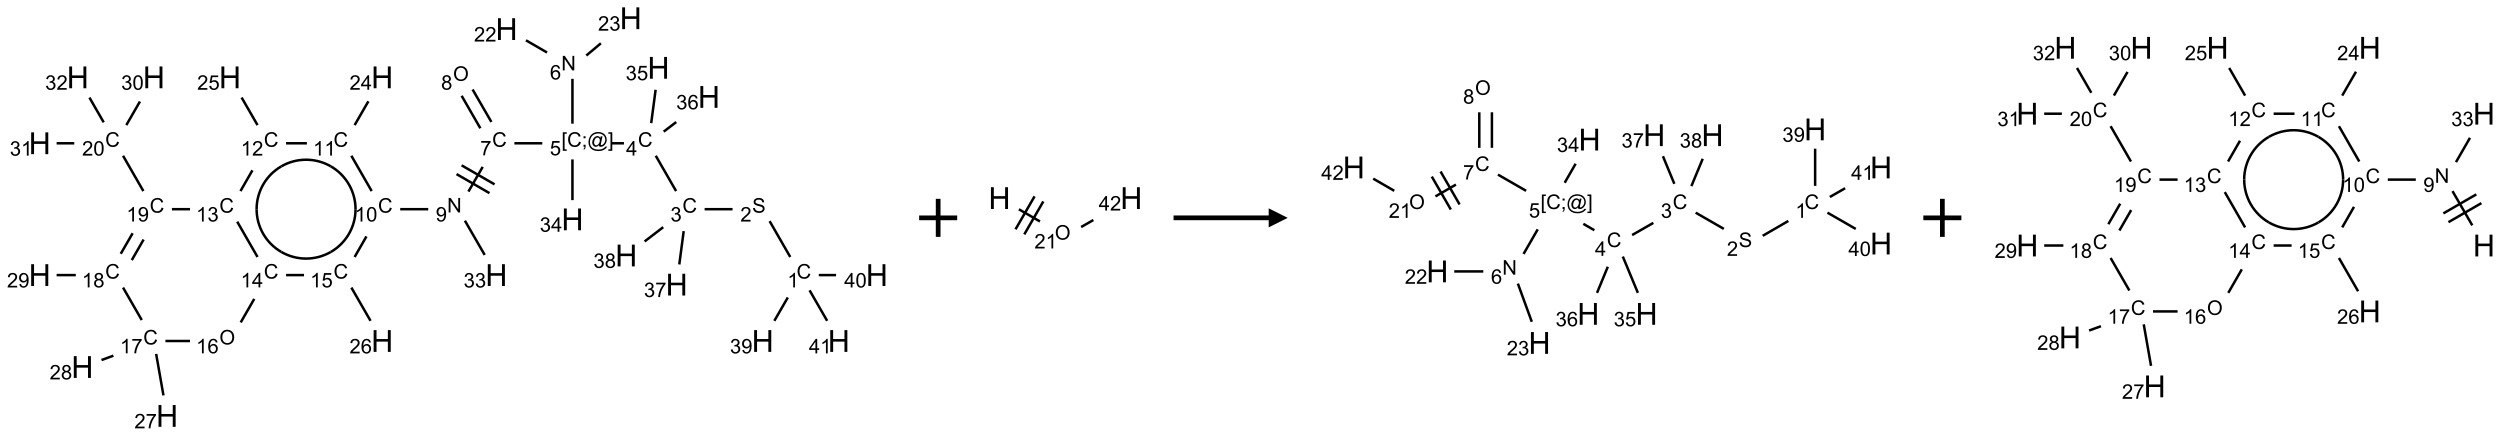 <?xml version="1.0" encoding="UTF-8"?>
<svg xmlns="http://www.w3.org/2000/svg" xmlns:xlink="http://www.w3.org/1999/xlink" width="1314" height="229" viewBox="0 0 1314 229">
<defs>
<g>
<g id="glyph-0-0">
<path d="M 1.332 0 L 1.332 -6.668 L 6.668 -6.668 L 6.668 0 Z M 1.5 -0.168 L 6.5 -0.168 L 6.5 -6.5 L 1.5 -6.5 Z M 1.5 -0.168 "/>
</g>
<g id="glyph-0-1">
<path d="M 6.27 -2.676 L 7.281 -2.422 C 7.07 -1.594 6.688 -0.961 6.137 -0.523 C 5.586 -0.086 4.914 0.129 4.121 0.129 C 3.297 0.129 2.629 -0.039 2.113 -0.371 C 1.598 -0.707 1.203 -1.191 0.934 -1.828 C 0.664 -2.465 0.531 -3.145 0.531 -3.875 C 0.531 -4.672 0.684 -5.363 0.988 -5.957 C 1.293 -6.547 1.723 -6.996 2.285 -7.305 C 2.844 -7.613 3.461 -7.766 4.137 -7.766 C 4.898 -7.766 5.543 -7.57 6.062 -7.184 C 6.582 -6.793 6.945 -6.246 7.152 -5.543 L 6.156 -5.309 C 5.98 -5.863 5.723 -6.266 5.387 -6.52 C 5.051 -6.773 4.625 -6.902 4.113 -6.902 C 3.527 -6.902 3.039 -6.762 2.645 -6.48 C 2.25 -6.199 1.973 -5.82 1.812 -5.348 C 1.652 -4.871 1.574 -4.383 1.574 -3.879 C 1.574 -3.23 1.668 -2.664 1.855 -2.18 C 2.047 -1.695 2.34 -1.332 2.738 -1.094 C 3.137 -0.855 3.57 -0.734 4.035 -0.734 C 4.602 -0.734 5.082 -0.898 5.473 -1.223 C 5.867 -1.551 6.133 -2.035 6.27 -2.676 Z M 6.27 -2.676 "/>
</g>
<g id="glyph-0-2">
<path d="M 3.973 0 L 3.035 0 L 3.035 -5.973 C 2.809 -5.758 2.516 -5.543 2.148 -5.328 C 1.781 -5.113 1.453 -4.953 1.16 -4.844 L 1.16 -5.75 C 1.684 -5.996 2.145 -6.297 2.535 -6.645 C 2.93 -6.996 3.207 -7.336 3.371 -7.668 L 3.973 -7.668 Z M 3.973 0 "/>
</g>
<g id="glyph-0-3">
<path d="M 0.48 -2.453 L 1.434 -2.535 C 1.477 -2.152 1.582 -1.84 1.746 -1.598 C 1.91 -1.352 2.168 -1.152 2.516 -1.004 C 2.863 -0.852 3.254 -0.777 3.688 -0.777 C 4.074 -0.777 4.414 -0.832 4.707 -0.949 C 5.004 -1.062 5.223 -1.219 5.367 -1.418 C 5.512 -1.617 5.582 -1.836 5.582 -2.074 C 5.582 -2.312 5.516 -2.523 5.375 -2.699 C 5.234 -2.879 5.008 -3.031 4.688 -3.152 C 4.484 -3.23 4.031 -3.355 3.328 -3.523 C 2.625 -3.691 2.137 -3.852 1.855 -4 C 1.488 -4.191 1.219 -4.43 1.039 -4.711 C 0.859 -4.992 0.77 -5.312 0.77 -5.66 C 0.77 -6.047 0.879 -6.406 1.098 -6.742 C 1.316 -7.078 1.637 -7.332 2.059 -7.504 C 2.477 -7.68 2.945 -7.766 3.457 -7.766 C 4.023 -7.766 4.523 -7.676 4.957 -7.492 C 5.387 -7.309 5.719 -7.043 5.953 -6.688 C 6.188 -6.332 6.312 -5.934 6.328 -5.484 L 5.359 -5.41 C 5.309 -5.895 5.133 -6.258 4.832 -6.504 C 4.531 -6.75 4.086 -6.875 3.5 -6.875 C 2.891 -6.875 2.445 -6.762 2.164 -6.539 C 1.883 -6.316 1.746 -6.047 1.746 -5.73 C 1.746 -5.457 1.844 -5.23 2.043 -5.051 C 2.238 -4.875 2.742 -4.695 3.566 -4.508 C 4.387 -4.32 4.949 -4.16 5.254 -4.02 C 5.699 -3.816 6.027 -3.555 6.238 -3.242 C 6.449 -2.93 6.559 -2.566 6.559 -2.156 C 6.559 -1.75 6.441 -1.367 6.207 -1.008 C 5.977 -0.648 5.641 -0.367 5.207 -0.168 C 4.77 0.031 4.281 0.129 3.734 0.129 C 3.043 0.129 2.465 0.031 1.996 -0.172 C 1.531 -0.375 1.164 -0.676 0.898 -1.082 C 0.633 -1.484 0.492 -1.941 0.48 -2.453 Z M 0.48 -2.453 "/>
</g>
<g id="glyph-0-4">
<path d="M 5.371 -0.902 L 5.371 0 L 0.324 0 C 0.316 -0.227 0.352 -0.441 0.434 -0.652 C 0.562 -0.996 0.766 -1.332 1.051 -1.668 C 1.332 -2 1.742 -2.387 2.277 -2.824 C 3.105 -3.504 3.668 -4.043 3.957 -4.441 C 4.25 -4.84 4.395 -5.215 4.395 -5.566 C 4.395 -5.938 4.262 -6.254 3.996 -6.508 C 3.73 -6.762 3.387 -6.891 2.957 -6.891 C 2.508 -6.891 2.145 -6.754 1.875 -6.484 C 1.605 -6.215 1.469 -5.84 1.465 -5.359 L 0.5 -5.457 C 0.566 -6.176 0.812 -6.727 1.246 -7.102 C 1.676 -7.477 2.254 -7.668 2.98 -7.668 C 3.711 -7.668 4.293 -7.465 4.719 -7.059 C 5.145 -6.652 5.359 -6.148 5.359 -5.547 C 5.359 -5.242 5.297 -4.941 5.172 -4.645 C 5.047 -4.352 4.84 -4.039 4.551 -3.715 C 4.262 -3.387 3.777 -2.938 3.105 -2.371 C 2.543 -1.898 2.18 -1.578 2.02 -1.41 C 1.859 -1.242 1.73 -1.07 1.625 -0.902 Z M 5.371 -0.902 "/>
</g>
<g id="glyph-0-5">
<path d="M 0.449 -2.016 L 1.387 -2.141 C 1.492 -1.609 1.676 -1.227 1.934 -0.992 C 2.191 -0.758 2.508 -0.641 2.879 -0.641 C 3.32 -0.641 3.695 -0.793 3.996 -1.098 C 4.301 -1.402 4.453 -1.781 4.453 -2.234 C 4.453 -2.664 4.312 -3.02 4.031 -3.301 C 3.75 -3.578 3.391 -3.719 2.957 -3.719 C 2.781 -3.719 2.562 -3.684 2.297 -3.613 L 2.402 -4.438 C 2.465 -4.43 2.516 -4.426 2.551 -4.426 C 2.949 -4.426 3.312 -4.531 3.629 -4.738 C 3.949 -4.949 4.109 -5.27 4.109 -5.703 C 4.109 -6.047 3.992 -6.332 3.762 -6.559 C 3.527 -6.785 3.227 -6.895 2.859 -6.895 C 2.496 -6.895 2.191 -6.781 1.949 -6.551 C 1.707 -6.324 1.547 -5.98 1.48 -5.52 L 0.543 -5.688 C 0.656 -6.316 0.918 -6.805 1.324 -7.148 C 1.73 -7.492 2.234 -7.668 2.84 -7.668 C 3.254 -7.668 3.641 -7.578 3.988 -7.398 C 4.34 -7.219 4.609 -6.977 4.793 -6.668 C 4.98 -6.359 5.074 -6.031 5.074 -5.684 C 5.074 -5.352 4.984 -5.051 4.809 -4.781 C 4.629 -4.512 4.367 -4.297 4.02 -4.137 C 4.473 -4.031 4.824 -3.816 5.074 -3.488 C 5.324 -3.16 5.449 -2.75 5.449 -2.254 C 5.449 -1.59 5.203 -1.023 4.719 -0.559 C 4.234 -0.098 3.617 0.137 2.875 0.137 C 2.203 0.137 1.648 -0.062 1.207 -0.465 C 0.762 -0.863 0.512 -1.379 0.449 -2.016 Z M 0.449 -2.016 "/>
</g>
<g id="glyph-0-6">
<path d="M 3.449 0 L 3.449 -1.828 L 0.137 -1.828 L 0.137 -2.688 L 3.621 -7.637 L 4.387 -7.637 L 4.387 -2.688 L 5.418 -2.688 L 5.418 -1.828 L 4.387 -1.828 L 4.387 0 Z M 3.449 -2.688 L 3.449 -6.129 L 1.059 -2.688 Z M 3.449 -2.688 "/>
</g>
<g id="glyph-0-7">
<path d="M 0.723 2.121 L 0.723 -7.637 L 2.793 -7.637 L 2.793 -6.859 L 1.66 -6.859 L 1.66 1.344 L 2.793 1.344 L 2.793 2.121 Z M 0.723 2.121 "/>
</g>
<g id="glyph-0-8">
<path d="M 0.949 -4.465 L 0.949 -5.531 L 2.016 -5.531 L 2.016 -4.465 Z M 0.949 0 L 0.949 -1.066 L 2.016 -1.066 L 2.016 0 C 2.016 0.391 1.945 0.711 1.809 0.949 C 1.668 1.191 1.449 1.379 1.145 1.512 L 0.887 1.109 C 1.082 1.023 1.23 0.895 1.324 0.727 C 1.418 0.559 1.469 0.316 1.48 0 Z M 0.949 0 "/>
</g>
<g id="glyph-0-9">
<path d="M 6.047 -0.848 C 5.82 -0.59 5.57 -0.379 5.289 -0.223 C 5.008 -0.062 4.73 0.016 4.449 0.016 C 4.141 0.016 3.84 -0.074 3.547 -0.254 C 3.254 -0.434 3.02 -0.715 2.836 -1.09 C 2.652 -1.465 2.562 -1.875 2.562 -2.324 C 2.562 -2.875 2.703 -3.43 2.988 -3.98 C 3.27 -4.535 3.621 -4.953 4.043 -5.23 C 4.461 -5.508 4.871 -5.645 5.266 -5.645 C 5.566 -5.645 5.855 -5.566 6.129 -5.41 C 6.402 -5.25 6.641 -5.012 6.84 -4.688 L 7.016 -5.496 L 7.949 -5.496 L 7.199 -2 C 7.094 -1.516 7.043 -1.246 7.043 -1.191 C 7.043 -1.098 7.078 -1.02 7.148 -0.949 C 7.219 -0.883 7.305 -0.848 7.406 -0.848 C 7.59 -0.848 7.832 -0.953 8.129 -1.168 C 8.527 -1.445 8.84 -1.816 9.07 -2.285 C 9.301 -2.75 9.418 -3.234 9.418 -3.73 C 9.418 -4.309 9.27 -4.852 8.973 -5.355 C 8.676 -5.859 8.23 -6.262 7.645 -6.562 C 7.055 -6.863 6.406 -7.016 5.691 -7.016 C 4.879 -7.016 4.137 -6.824 3.465 -6.445 C 2.793 -6.066 2.273 -5.52 1.902 -4.809 C 1.535 -4.098 1.348 -3.34 1.348 -2.527 C 1.348 -1.676 1.535 -0.941 1.902 -0.328 C 2.273 0.285 2.809 0.742 3.508 1.035 C 4.207 1.328 4.984 1.473 5.832 1.473 C 6.742 1.473 7.504 1.32 8.121 1.016 C 8.734 0.711 9.195 0.34 9.5 -0.098 L 10.441 -0.098 C 10.266 0.266 9.961 0.637 9.531 1.016 C 9.102 1.395 8.59 1.695 7.996 1.914 C 7.402 2.133 6.688 2.246 5.848 2.246 C 5.078 2.246 4.367 2.145 3.715 1.949 C 3.066 1.75 2.512 1.453 2.051 1.055 C 1.594 0.656 1.25 0.199 1.016 -0.316 C 0.723 -0.973 0.578 -1.684 0.578 -2.441 C 0.578 -3.289 0.75 -4.098 1.098 -4.863 C 1.523 -5.805 2.125 -6.527 2.902 -7.027 C 3.684 -7.527 4.629 -7.777 5.738 -7.777 C 6.602 -7.777 7.375 -7.602 8.059 -7.246 C 8.746 -6.895 9.285 -6.371 9.684 -5.672 C 10.02 -5.07 10.188 -4.418 10.188 -3.715 C 10.188 -2.707 9.832 -1.812 9.125 -1.031 C 8.492 -0.328 7.801 0.02 7.051 0.02 C 6.812 0.02 6.617 -0.016 6.473 -0.09 C 6.324 -0.16 6.215 -0.266 6.145 -0.402 C 6.102 -0.488 6.066 -0.637 6.047 -0.848 Z M 3.527 -2.262 C 3.527 -1.785 3.641 -1.414 3.863 -1.152 C 4.09 -0.887 4.348 -0.754 4.641 -0.754 C 4.836 -0.754 5.039 -0.812 5.254 -0.93 C 5.469 -1.047 5.676 -1.219 5.871 -1.449 C 6.066 -1.676 6.23 -1.969 6.355 -2.32 C 6.48 -2.672 6.543 -3.027 6.543 -3.379 C 6.543 -3.852 6.426 -4.219 6.191 -4.48 C 5.957 -4.738 5.672 -4.871 5.332 -4.871 C 5.109 -4.871 4.902 -4.812 4.707 -4.699 C 4.512 -4.586 4.32 -4.406 4.137 -4.156 C 3.953 -3.906 3.805 -3.602 3.691 -3.246 C 3.582 -2.887 3.527 -2.559 3.527 -2.262 Z M 3.527 -2.262 "/>
</g>
<g id="glyph-0-10">
<path d="M 2.27 2.121 L 0.203 2.121 L 0.203 1.344 L 1.332 1.344 L 1.332 -6.859 L 0.203 -6.859 L 0.203 -7.637 L 2.27 -7.637 Z M 2.27 2.121 "/>
</g>
<g id="glyph-0-11">
<path d="M 0.441 -2 L 1.426 -2.082 C 1.5 -1.605 1.668 -1.242 1.934 -1.004 C 2.199 -0.762 2.52 -0.641 2.895 -0.641 C 3.348 -0.641 3.73 -0.812 4.043 -1.152 C 4.355 -1.492 4.512 -1.941 4.512 -2.504 C 4.512 -3.039 4.359 -3.461 4.059 -3.77 C 3.758 -4.078 3.367 -4.234 2.879 -4.234 C 2.578 -4.234 2.305 -4.164 2.062 -4.027 C 1.82 -3.891 1.629 -3.715 1.488 -3.496 L 0.609 -3.609 L 1.348 -7.531 L 5.145 -7.531 L 5.145 -6.637 L 2.098 -6.637 L 1.688 -4.582 C 2.145 -4.902 2.625 -5.062 3.129 -5.062 C 3.797 -5.062 4.359 -4.832 4.816 -4.371 C 5.277 -3.91 5.504 -3.312 5.504 -2.59 C 5.504 -1.898 5.305 -1.301 4.902 -0.797 C 4.41 -0.18 3.742 0.129 2.895 0.129 C 2.199 0.129 1.633 -0.062 1.195 -0.453 C 0.758 -0.844 0.504 -1.359 0.441 -2 Z M 0.441 -2 "/>
</g>
<g id="glyph-0-12">
<path d="M 0.812 0 L 0.812 -7.637 L 1.848 -7.637 L 5.859 -1.641 L 5.859 -7.637 L 6.828 -7.637 L 6.828 0 L 5.793 0 L 1.781 -6 L 1.781 0 Z M 0.812 0 "/>
</g>
<g id="glyph-0-13">
<path d="M 5.309 -5.766 L 4.375 -5.691 C 4.293 -6.059 4.172 -6.328 4.02 -6.496 C 3.766 -6.762 3.453 -6.895 3.082 -6.895 C 2.785 -6.895 2.523 -6.812 2.297 -6.645 C 2 -6.43 1.77 -6.117 1.598 -5.703 C 1.43 -5.289 1.34 -4.703 1.332 -3.938 C 1.559 -4.281 1.836 -4.535 2.16 -4.703 C 2.488 -4.871 2.828 -4.953 3.188 -4.953 C 3.812 -4.953 4.344 -4.723 4.785 -4.262 C 5.223 -3.801 5.441 -3.207 5.441 -2.48 C 5.441 -2 5.34 -1.555 5.133 -1.145 C 4.926 -0.73 4.641 -0.418 4.281 -0.199 C 3.922 0.02 3.512 0.129 3.051 0.129 C 2.27 0.129 1.633 -0.156 1.141 -0.73 C 0.648 -1.305 0.402 -2.254 0.402 -3.574 C 0.402 -5.051 0.672 -6.121 1.219 -6.793 C 1.695 -7.375 2.336 -7.668 3.141 -7.668 C 3.742 -7.668 4.234 -7.5 4.617 -7.16 C 5 -6.824 5.23 -6.359 5.309 -5.766 Z M 1.48 -2.473 C 1.48 -2.152 1.547 -1.844 1.684 -1.547 C 1.82 -1.25 2.016 -1.027 2.262 -0.871 C 2.508 -0.719 2.766 -0.641 3.035 -0.641 C 3.434 -0.641 3.773 -0.801 4.059 -1.121 C 4.344 -1.441 4.484 -1.875 4.484 -2.422 C 4.484 -2.949 4.344 -3.367 4.062 -3.668 C 3.781 -3.973 3.426 -4.125 3 -4.125 C 2.578 -4.125 2.219 -3.973 1.922 -3.668 C 1.625 -3.363 1.48 -2.969 1.48 -2.473 Z M 1.48 -2.473 "/>
</g>
<g id="glyph-0-14">
<path d="M 0.504 -6.637 L 0.504 -7.535 L 5.449 -7.535 L 5.449 -6.809 C 4.961 -6.289 4.48 -5.602 4.004 -4.746 C 3.527 -3.887 3.156 -3.004 2.895 -2.098 C 2.707 -1.461 2.59 -0.762 2.535 0 L 1.574 0 C 1.582 -0.602 1.703 -1.328 1.926 -2.176 C 2.152 -3.027 2.477 -3.848 2.898 -4.637 C 3.32 -5.426 3.77 -6.094 4.246 -6.637 Z M 0.504 -6.637 "/>
</g>
<g id="glyph-0-15">
<path d="M 0.516 -3.719 C 0.516 -4.984 0.855 -5.977 1.535 -6.695 C 2.215 -7.414 3.094 -7.77 4.172 -7.77 C 4.875 -7.77 5.512 -7.602 6.078 -7.266 C 6.645 -6.93 7.074 -6.461 7.371 -5.855 C 7.668 -5.254 7.816 -4.57 7.816 -3.809 C 7.816 -3.035 7.66 -2.34 7.348 -1.73 C 7.035 -1.117 6.594 -0.656 6.02 -0.34 C 5.449 -0.027 4.828 0.129 4.168 0.129 C 3.449 0.129 2.805 -0.043 2.238 -0.391 C 1.672 -0.738 1.246 -1.211 0.953 -1.812 C 0.66 -2.414 0.516 -3.047 0.516 -3.719 Z M 1.559 -3.703 C 1.559 -2.781 1.805 -2.059 2.301 -1.527 C 2.793 -1 3.414 -0.734 4.16 -0.734 C 4.922 -0.734 5.547 -1 6.039 -1.535 C 6.531 -2.07 6.777 -2.828 6.777 -3.812 C 6.777 -4.434 6.672 -4.977 6.461 -5.441 C 6.25 -5.902 5.945 -6.262 5.539 -6.52 C 5.133 -6.773 4.68 -6.902 4.176 -6.902 C 3.461 -6.902 2.848 -6.656 2.332 -6.164 C 1.816 -5.672 1.559 -4.852 1.559 -3.703 Z M 1.559 -3.703 "/>
</g>
<g id="glyph-0-16">
<path d="M 1.887 -4.141 C 1.496 -4.281 1.207 -4.484 1.02 -4.75 C 0.832 -5.016 0.738 -5.328 0.738 -5.699 C 0.738 -6.254 0.938 -6.719 1.34 -7.098 C 1.738 -7.477 2.27 -7.668 2.934 -7.668 C 3.598 -7.668 4.137 -7.473 4.543 -7.086 C 4.949 -6.699 5.152 -6.227 5.152 -5.672 C 5.152 -5.316 5.059 -5.008 4.871 -4.746 C 4.688 -4.484 4.406 -4.281 4.027 -4.141 C 4.496 -3.988 4.852 -3.742 5.098 -3.402 C 5.34 -3.062 5.465 -2.656 5.465 -2.184 C 5.465 -1.531 5.234 -0.98 4.77 -0.535 C 4.309 -0.09 3.703 0.129 2.949 0.129 C 2.195 0.129 1.586 -0.094 1.125 -0.539 C 0.664 -0.984 0.434 -1.543 0.434 -2.207 C 0.434 -2.703 0.559 -3.121 0.809 -3.457 C 1.062 -3.793 1.422 -4.02 1.887 -4.141 Z M 1.699 -5.73 C 1.699 -5.367 1.812 -5.074 2.047 -4.844 C 2.281 -4.613 2.582 -4.5 2.953 -4.5 C 3.312 -4.5 3.609 -4.613 3.84 -4.84 C 4.07 -5.066 4.188 -5.348 4.188 -5.676 C 4.188 -6.02 4.07 -6.309 3.832 -6.543 C 3.594 -6.777 3.297 -6.895 2.941 -6.895 C 2.586 -6.895 2.289 -6.781 2.051 -6.551 C 1.816 -6.324 1.699 -6.047 1.699 -5.73 Z M 1.395 -2.203 C 1.395 -1.938 1.461 -1.676 1.586 -1.426 C 1.711 -1.176 1.902 -0.984 2.152 -0.848 C 2.402 -0.711 2.672 -0.641 2.957 -0.641 C 3.406 -0.641 3.777 -0.785 4.066 -1.074 C 4.359 -1.363 4.504 -1.727 4.504 -2.172 C 4.504 -2.625 4.355 -2.996 4.055 -3.293 C 3.754 -3.586 3.379 -3.734 2.926 -3.734 C 2.484 -3.734 2.121 -3.59 1.832 -3.297 C 1.543 -3.004 1.395 -2.641 1.395 -2.203 Z M 1.395 -2.203 "/>
</g>
<g id="glyph-0-17">
<path d="M 0.582 -1.766 L 1.484 -1.848 C 1.562 -1.426 1.707 -1.117 1.922 -0.926 C 2.137 -0.734 2.414 -0.641 2.75 -0.641 C 3.039 -0.641 3.289 -0.707 3.508 -0.84 C 3.727 -0.973 3.902 -1.148 4.043 -1.367 C 4.18 -1.586 4.297 -1.887 4.391 -2.262 C 4.484 -2.637 4.531 -3.016 4.531 -3.406 C 4.531 -3.449 4.531 -3.512 4.527 -3.594 C 4.34 -3.297 4.082 -3.055 3.758 -2.867 C 3.434 -2.68 3.082 -2.59 2.703 -2.59 C 2.07 -2.59 1.535 -2.816 1.098 -3.277 C 0.66 -3.734 0.441 -4.34 0.441 -5.09 C 0.441 -5.863 0.672 -6.484 1.129 -6.957 C 1.586 -7.43 2.156 -7.668 2.844 -7.668 C 3.34 -7.668 3.793 -7.531 4.207 -7.266 C 4.617 -7 4.93 -6.617 5.145 -6.121 C 5.355 -5.629 5.465 -4.91 5.465 -3.973 C 5.465 -2.996 5.359 -2.223 5.145 -1.645 C 4.934 -1.066 4.617 -0.625 4.199 -0.324 C 3.781 -0.02 3.293 0.129 2.73 0.129 C 2.133 0.129 1.645 -0.035 1.266 -0.367 C 0.887 -0.699 0.66 -1.164 0.582 -1.766 Z M 4.422 -5.137 C 4.422 -5.676 4.277 -6.102 3.992 -6.418 C 3.707 -6.734 3.359 -6.891 2.957 -6.891 C 2.543 -6.891 2.18 -6.719 1.871 -6.379 C 1.562 -6.039 1.406 -5.598 1.406 -5.059 C 1.406 -4.57 1.555 -4.176 1.848 -3.871 C 2.141 -3.566 2.5 -3.418 2.934 -3.418 C 3.367 -3.418 3.723 -3.57 4.004 -3.871 C 4.281 -4.176 4.422 -4.598 4.422 -5.137 Z M 4.422 -5.137 "/>
</g>
<g id="glyph-0-18">
<path d="M 0.441 -3.766 C 0.441 -4.668 0.535 -5.395 0.723 -5.945 C 0.906 -6.496 1.184 -6.922 1.551 -7.219 C 1.918 -7.516 2.375 -7.668 2.934 -7.668 C 3.344 -7.668 3.703 -7.586 4.012 -7.418 C 4.32 -7.254 4.574 -7.016 4.777 -6.707 C 4.977 -6.395 5.137 -6.016 5.25 -5.57 C 5.363 -5.125 5.422 -4.523 5.422 -3.766 C 5.422 -2.871 5.328 -2.148 5.145 -1.598 C 4.961 -1.047 4.688 -0.621 4.32 -0.32 C 3.953 -0.02 3.492 0.129 2.934 0.129 C 2.195 0.129 1.617 -0.133 1.199 -0.66 C 0.695 -1.297 0.441 -2.332 0.441 -3.766 Z M 1.406 -3.766 C 1.406 -2.512 1.555 -1.68 1.848 -1.262 C 2.141 -0.848 2.5 -0.641 2.934 -0.641 C 3.363 -0.641 3.727 -0.848 4.02 -1.266 C 4.312 -1.684 4.457 -2.516 4.457 -3.766 C 4.457 -5.023 4.312 -5.859 4.02 -6.27 C 3.727 -6.684 3.359 -6.891 2.922 -6.891 C 2.492 -6.891 2.148 -6.707 1.891 -6.344 C 1.566 -5.879 1.406 -5.02 1.406 -3.766 Z M 1.406 -3.766 "/>
</g>
<g id="glyph-1-0">
<path d="M 2 0 L 2 -10 L 10 -10 L 10 0 Z M 2.25 -0.25 L 9.75 -0.25 L 9.75 -9.75 L 2.25 -9.75 Z M 2.25 -0.25 "/>
</g>
<g id="glyph-1-1">
<path d="M 1.281 0 L 1.281 -11.453 L 2.797 -11.453 L 2.797 -6.75 L 8.75 -6.75 L 8.75 -11.453 L 10.266 -11.453 L 10.266 0 L 8.75 0 L 8.75 -5.398 L 2.797 -5.398 L 2.797 0 Z M 1.281 0 "/>
</g>
</g>
</defs>
<path fill="none" stroke-width="0.033" stroke-linecap="butt" stroke-linejoin="miter" stroke="rgb(0%, 0%, 0%)" stroke-opacity="1" stroke-miterlimit="10" d="M 9.862 3.137 L 9.591 2.666 " transform="matrix(40, 0, 0, 40, 20.873, 9.59)"/>
<path fill="none" stroke-width="0.033" stroke-linecap="butt" stroke-linejoin="miter" stroke="rgb(0%, 0%, 0%)" stroke-opacity="1" stroke-miterlimit="10" d="M 9.104 2.509 L 8.737 2.509 " transform="matrix(40, 0, 0, 40, 20.873, 9.59)"/>
<path fill="none" stroke-width="0.033" stroke-linecap="butt" stroke-linejoin="miter" stroke="rgb(0%, 0%, 0%)" stroke-opacity="1" stroke-miterlimit="10" d="M 8.362 2.271 L 8.095 1.807 " transform="matrix(40, 0, 0, 40, 20.873, 9.59)"/>
<path fill="none" stroke-width="0.033" stroke-linecap="butt" stroke-linejoin="miter" stroke="rgb(0%, 0%, 0%)" stroke-opacity="1" stroke-miterlimit="10" d="M 7.677 1.643 L 7.51 1.643 " transform="matrix(40, 0, 0, 40, 20.873, 9.59)"/>
<path fill="none" stroke-width="0.033" stroke-linecap="butt" stroke-linejoin="miter" stroke="rgb(0%, 0%, 0%)" stroke-opacity="1" stroke-miterlimit="10" d="M 7 1.385 L 7 0.796 " transform="matrix(40, 0, 0, 40, 20.873, 9.59)"/>
<path fill="none" stroke-width="0.033" stroke-linecap="butt" stroke-linejoin="miter" stroke="rgb(0%, 0%, 0%)" stroke-opacity="1" stroke-miterlimit="10" d="M 6.666 0.45 L 6.389 0.29 " transform="matrix(40, 0, 0, 40, 20.873, 9.59)"/>
<path fill="none" stroke-width="0.033" stroke-linecap="butt" stroke-linejoin="miter" stroke="rgb(0%, 0%, 0%)" stroke-opacity="1" stroke-miterlimit="10" d="M 7.182 0.49 L 7.374 0.329 " transform="matrix(40, 0, 0, 40, 20.873, 9.59)"/>
<path fill="none" stroke-width="0.033" stroke-linecap="butt" stroke-linejoin="miter" stroke="rgb(0%, 0%, 0%)" stroke-opacity="1" stroke-miterlimit="10" d="M 6.604 1.643 L 6.237 1.643 " transform="matrix(40, 0, 0, 40, 20.873, 9.59)"/>
<path fill="none" stroke-width="0.033" stroke-linecap="butt" stroke-linejoin="miter" stroke="rgb(0%, 0%, 0%)" stroke-opacity="1" stroke-miterlimit="10" d="M 5.935 1.363 L 5.688 0.936 " transform="matrix(40, 0, 0, 40, 20.873, 9.59)"/>
<path fill="none" stroke-width="0.033" stroke-linecap="butt" stroke-linejoin="miter" stroke="rgb(0%, 0%, 0%)" stroke-opacity="1" stroke-miterlimit="10" d="M 5.79 1.446 L 5.544 1.019 " transform="matrix(40, 0, 0, 40, 20.873, 9.59)"/>
<path fill="none" stroke-width="0.033" stroke-linecap="butt" stroke-linejoin="miter" stroke="rgb(0%, 0%, 0%)" stroke-opacity="1" stroke-miterlimit="10" d="M 5.821 1.953 L 5.633 2.278 " transform="matrix(40, 0, 0, 40, 20.873, 9.59)"/>
<path fill="none" stroke-width="0.033" stroke-linecap="butt" stroke-linejoin="miter" stroke="rgb(0%, 0%, 0%)" stroke-opacity="1" stroke-miterlimit="10" d="M 5.477 2.048 L 5.91 2.298 " transform="matrix(40, 0, 0, 40, 20.873, 9.59)"/>
<path fill="none" stroke-width="0.033" stroke-linecap="butt" stroke-linejoin="miter" stroke="rgb(0%, 0%, 0%)" stroke-opacity="1" stroke-miterlimit="10" d="M 5.544 1.933 L 5.977 2.183 " transform="matrix(40, 0, 0, 40, 20.873, 9.59)"/>
<path fill="none" stroke-width="0.033" stroke-linecap="butt" stroke-linejoin="miter" stroke="rgb(0%, 0%, 0%)" stroke-opacity="1" stroke-miterlimit="10" d="M 5.105 2.509 L 4.737 2.509 " transform="matrix(40, 0, 0, 40, 20.873, 9.59)"/>
<path fill="none" stroke-width="0.033" stroke-linecap="butt" stroke-linejoin="miter" stroke="rgb(0%, 0%, 0%)" stroke-opacity="1" stroke-miterlimit="10" d="M 4.362 2.271 L 4.095 1.807 " transform="matrix(40, 0, 0, 40, 20.873, 9.59)"/>
<path fill="none" stroke-width="0.033" stroke-linecap="butt" stroke-linejoin="miter" stroke="rgb(0%, 0%, 0%)" stroke-opacity="1" stroke-miterlimit="10" d="M 4.138 1.404 L 4.319 1.091 " transform="matrix(40, 0, 0, 40, 20.873, 9.59)"/>
<path fill="none" stroke-width="0.033" stroke-linecap="butt" stroke-linejoin="miter" stroke="rgb(0%, 0%, 0%)" stroke-opacity="1" stroke-miterlimit="10" d="M 3.511 1.643 L 3.237 1.643 " transform="matrix(40, 0, 0, 40, 20.873, 9.59)"/>
<path fill="none" stroke-width="0.033" stroke-linecap="butt" stroke-linejoin="miter" stroke="rgb(0%, 0%, 0%)" stroke-opacity="1" stroke-miterlimit="10" d="M 2.862 1.404 L 2.653 1.042 " transform="matrix(40, 0, 0, 40, 20.873, 9.59)"/>
<path fill="none" stroke-width="0.033" stroke-linecap="butt" stroke-linejoin="miter" stroke="rgb(0%, 0%, 0%)" stroke-opacity="1" stroke-miterlimit="10" d="M 2.795 1.998 L 2.638 2.271 " transform="matrix(40, 0, 0, 40, 20.873, 9.59)"/>
<path fill="none" stroke-width="0.033" stroke-linecap="butt" stroke-linejoin="miter" stroke="rgb(0%, 0%, 0%)" stroke-opacity="1" stroke-miterlimit="10" d="M 2.595 2.673 L 2.862 3.137 " transform="matrix(40, 0, 0, 40, 20.873, 9.59)"/>
<path fill="none" stroke-width="0.033" stroke-linecap="butt" stroke-linejoin="miter" stroke="rgb(0%, 0%, 0%)" stroke-opacity="1" stroke-miterlimit="10" d="M 3.237 3.375 L 3.473 3.375 " transform="matrix(40, 0, 0, 40, 20.873, 9.59)"/>
<path fill="none" stroke-width="0.033" stroke-linecap="butt" stroke-linejoin="miter" stroke="rgb(0%, 0%, 0%)" stroke-opacity="1" stroke-miterlimit="10" d="M 4.138 3.137 L 4.293 2.867 " transform="matrix(40, 0, 0, 40, 20.873, 9.59)"/>
<path fill="none" stroke-width="0.033" stroke-linecap="butt" stroke-linejoin="miter" stroke="rgb(0%, 0%, 0%)" stroke-opacity="1" stroke-miterlimit="10" d="M 4.095 3.539 L 4.347 3.976 " transform="matrix(40, 0, 0, 40, 20.873, 9.59)"/>
<path fill="none" stroke-width="0.033" stroke-linecap="butt" stroke-linejoin="miter" stroke="rgb(0%, 0%, 0%)" stroke-opacity="1" stroke-miterlimit="10" d="M 2.819 3.688 L 2.641 3.997 " transform="matrix(40, 0, 0, 40, 20.873, 9.59)"/>
<path fill="none" stroke-width="0.033" stroke-linecap="butt" stroke-linejoin="miter" stroke="rgb(0%, 0%, 0%)" stroke-opacity="1" stroke-miterlimit="10" d="M 1.975 4.241 L 1.652 4.241 " transform="matrix(40, 0, 0, 40, 20.873, 9.59)"/>
<path fill="none" stroke-width="0.033" stroke-linecap="butt" stroke-linejoin="miter" stroke="rgb(0%, 0%, 0%)" stroke-opacity="1" stroke-miterlimit="10" d="M 1.53 4.411 L 1.626 4.956 " transform="matrix(40, 0, 0, 40, 20.873, 9.59)"/>
<path fill="none" stroke-width="0.033" stroke-linecap="butt" stroke-linejoin="miter" stroke="rgb(0%, 0%, 0%)" stroke-opacity="1" stroke-miterlimit="10" d="M 0.968 4.434 L 0.812 4.491 " transform="matrix(40, 0, 0, 40, 20.873, 9.59)"/>
<path fill="none" stroke-width="0.033" stroke-linecap="butt" stroke-linejoin="miter" stroke="rgb(0%, 0%, 0%)" stroke-opacity="1" stroke-miterlimit="10" d="M 1.341 3.966 L 1.095 3.539 " transform="matrix(40, 0, 0, 40, 20.873, 9.59)"/>
<path fill="none" stroke-width="0.033" stroke-linecap="butt" stroke-linejoin="miter" stroke="rgb(0%, 0%, 0%)" stroke-opacity="1" stroke-miterlimit="10" d="M 0.474 3.375 L 0.222 3.375 " transform="matrix(40, 0, 0, 40, 20.873, 9.59)"/>
<path fill="none" stroke-width="0.033" stroke-linecap="butt" stroke-linejoin="miter" stroke="rgb(0%, 0%, 0%)" stroke-opacity="1" stroke-miterlimit="10" d="M 1.21 3.178 L 1.365 2.908 " transform="matrix(40, 0, 0, 40, 20.873, 9.59)"/>
<path fill="none" stroke-width="0.033" stroke-linecap="butt" stroke-linejoin="miter" stroke="rgb(0%, 0%, 0%)" stroke-opacity="1" stroke-miterlimit="10" d="M 1.065 3.095 L 1.221 2.825 " transform="matrix(40, 0, 0, 40, 20.873, 9.59)"/>
<path fill="none" stroke-width="0.033" stroke-linecap="butt" stroke-linejoin="miter" stroke="rgb(0%, 0%, 0%)" stroke-opacity="1" stroke-miterlimit="10" d="M 1.737 2.509 L 1.975 2.509 " transform="matrix(40, 0, 0, 40, 20.873, 9.59)"/>
<path fill="none" stroke-width="0.033" stroke-linecap="butt" stroke-linejoin="miter" stroke="rgb(0%, 0%, 0%)" stroke-opacity="1" stroke-miterlimit="10" d="M 1.362 2.271 L 1.095 1.807 " transform="matrix(40, 0, 0, 40, 20.873, 9.59)"/>
<path fill="none" stroke-width="0.033" stroke-linecap="butt" stroke-linejoin="miter" stroke="rgb(0%, 0%, 0%)" stroke-opacity="1" stroke-miterlimit="10" d="M 1.138 1.404 L 1.317 1.094 " transform="matrix(40, 0, 0, 40, 20.873, 9.59)"/>
<path fill="none" stroke-width="0.033" stroke-linecap="butt" stroke-linejoin="miter" stroke="rgb(0%, 0%, 0%)" stroke-opacity="1" stroke-miterlimit="10" d="M 0.454 1.643 L 0.222 1.643 " transform="matrix(40, 0, 0, 40, 20.873, 9.59)"/>
<path fill="none" stroke-width="0.033" stroke-linecap="butt" stroke-linejoin="miter" stroke="rgb(0%, 0%, 0%)" stroke-opacity="1" stroke-miterlimit="10" d="M 0.841 1.368 L 0.653 1.042 " transform="matrix(40, 0, 0, 40, 20.873, 9.59)"/>
<path fill="none" stroke-width="0.033" stroke-linecap="butt" stroke-linejoin="miter" stroke="rgb(0%, 0%, 0%)" stroke-opacity="1" stroke-miterlimit="10" d="M 5.587 2.66 L 5.847 3.11 " transform="matrix(40, 0, 0, 40, 20.873, 9.59)"/>
<path fill="none" stroke-width="0.033" stroke-linecap="butt" stroke-linejoin="miter" stroke="rgb(0%, 0%, 0%)" stroke-opacity="1" stroke-miterlimit="10" d="M 7 1.855 L 7 2.39 " transform="matrix(40, 0, 0, 40, 20.873, 9.59)"/>
<path fill="none" stroke-width="0.033" stroke-linecap="butt" stroke-linejoin="miter" stroke="rgb(0%, 0%, 0%)" stroke-opacity="1" stroke-miterlimit="10" d="M 8.035 1.378 L 8.093 0.94 " transform="matrix(40, 0, 0, 40, 20.873, 9.59)"/>
<path fill="none" stroke-width="0.033" stroke-linecap="butt" stroke-linejoin="miter" stroke="rgb(0%, 0%, 0%)" stroke-opacity="1" stroke-miterlimit="10" d="M 8.199 1.49 L 8.364 1.364 " transform="matrix(40, 0, 0, 40, 20.873, 9.59)"/>
<path fill="none" stroke-width="0.033" stroke-linecap="butt" stroke-linejoin="miter" stroke="rgb(0%, 0%, 0%)" stroke-opacity="1" stroke-miterlimit="10" d="M 8.462 2.797 L 8.404 3.235 " transform="matrix(40, 0, 0, 40, 20.873, 9.59)"/>
<path fill="none" stroke-width="0.033" stroke-linecap="butt" stroke-linejoin="miter" stroke="rgb(0%, 0%, 0%)" stroke-opacity="1" stroke-miterlimit="10" d="M 8.193 2.745 L 7.948 2.933 " transform="matrix(40, 0, 0, 40, 20.873, 9.59)"/>
<path fill="none" stroke-width="0.033" stroke-linecap="butt" stroke-linejoin="miter" stroke="rgb(0%, 0%, 0%)" stroke-opacity="1" stroke-miterlimit="10" d="M 9.83 3.669 L 9.653 3.976 " transform="matrix(40, 0, 0, 40, 20.873, 9.59)"/>
<path fill="none" stroke-width="0.033" stroke-linecap="butt" stroke-linejoin="miter" stroke="rgb(0%, 0%, 0%)" stroke-opacity="1" stroke-miterlimit="10" d="M 10.237 3.375 L 10.464 3.375 " transform="matrix(40, 0, 0, 40, 20.873, 9.59)"/>
<path fill="none" stroke-width="0.033" stroke-linecap="butt" stroke-linejoin="miter" stroke="rgb(0%, 0%, 0%)" stroke-opacity="1" stroke-miterlimit="10" d="M 10.116 3.575 L 10.347 3.976 " transform="matrix(40, 0, 0, 40, 20.873, 9.59)"/>
<path fill="none" stroke-width="0.033" stroke-linecap="butt" stroke-linejoin="miter" stroke="rgb(0%, 0%, 0%)" stroke-opacity="1" stroke-miterlimit="10" d="M 3.825 1.946 C 4.026 2.062 4.15 2.277 4.15 2.509 " transform="matrix(40, 0, 0, 40, 20.873, 9.59)"/>
<path fill="none" stroke-width="0.033" stroke-linecap="butt" stroke-linejoin="miter" stroke="rgb(0%, 0%, 0%)" stroke-opacity="1" stroke-miterlimit="10" d="M 3.175 1.946 C 3.376 1.83 3.624 1.83 3.825 1.946 " transform="matrix(40, 0, 0, 40, 20.873, 9.59)"/>
<path fill="none" stroke-width="0.033" stroke-linecap="butt" stroke-linejoin="miter" stroke="rgb(0%, 0%, 0%)" stroke-opacity="1" stroke-miterlimit="10" d="M 2.85 2.509 C 2.85 2.277 2.974 2.062 3.175 1.946 " transform="matrix(40, 0, 0, 40, 20.873, 9.59)"/>
<path fill="none" stroke-width="0.033" stroke-linecap="butt" stroke-linejoin="miter" stroke="rgb(0%, 0%, 0%)" stroke-opacity="1" stroke-miterlimit="10" d="M 3.175 3.071 C 2.974 2.955 2.85 2.741 2.85 2.509 " transform="matrix(40, 0, 0, 40, 20.873, 9.59)"/>
<path fill="none" stroke-width="0.033" stroke-linecap="butt" stroke-linejoin="miter" stroke="rgb(0%, 0%, 0%)" stroke-opacity="1" stroke-miterlimit="10" d="M 3.825 3.071 C 3.624 3.187 3.376 3.187 3.175 3.071 " transform="matrix(40, 0, 0, 40, 20.873, 9.59)"/>
<path fill="none" stroke-width="0.033" stroke-linecap="butt" stroke-linejoin="miter" stroke="rgb(0%, 0%, 0%)" stroke-opacity="1" stroke-miterlimit="10" d="M 4.15 2.509 C 4.15 2.741 4.026 2.955 3.825 3.071 " transform="matrix(40, 0, 0, 40, 20.873, 9.59)"/>
<g fill="rgb(0%, 0%, 0%)" fill-opacity="1">
<use xlink:href="#glyph-0-1" x="418.656" y="146.43"/>
</g>
<g fill="rgb(0%, 0%, 0%)" fill-opacity="1">
<use xlink:href="#glyph-0-2" x="413.875" y="151.062"/>
</g>
<g fill="rgb(0%, 0%, 0%)" fill-opacity="1">
<use xlink:href="#glyph-0-3" x="395.332" y="111.789"/>
</g>
<g fill="rgb(0%, 0%, 0%)" fill-opacity="1">
<use xlink:href="#glyph-0-4" x="389.109" y="116.422"/>
</g>
<g fill="rgb(0%, 0%, 0%)" fill-opacity="1">
<use xlink:href="#glyph-0-1" x="358.656" y="111.789"/>
</g>
<g fill="rgb(0%, 0%, 0%)" fill-opacity="1">
<use xlink:href="#glyph-0-5" x="352.402" y="116.422"/>
</g>
<g fill="rgb(0%, 0%, 0%)" fill-opacity="1">
<use xlink:href="#glyph-0-1" x="335.281" y="77.145"/>
</g>
<g fill="rgb(0%, 0%, 0%)" fill-opacity="1">
<use xlink:href="#glyph-0-6" x="329.059" y="81.75"/>
</g>
<g fill="rgb(0%, 0%, 0%)" fill-opacity="1">
<use xlink:href="#glyph-0-7" x="295.086" y="77.152"/>
<use xlink:href="#glyph-0-1" x="298.049" y="77.152"/>
<use xlink:href="#glyph-0-8" x="305.753" y="77.152"/>
<use xlink:href="#glyph-0-9" x="308.716" y="77.152"/>
<use xlink:href="#glyph-0-10" x="319.544" y="77.152"/>
</g>
<g fill="rgb(0%, 0%, 0%)" fill-opacity="1">
<use xlink:href="#glyph-0-11" x="288.969" y="81.648"/>
</g>
<g fill="rgb(0%, 0%, 0%)" fill-opacity="1">
<use xlink:href="#glyph-0-12" x="295" y="37.012"/>
</g>
<g fill="rgb(0%, 0%, 0%)" fill-opacity="1">
<use xlink:href="#glyph-0-13" x="289.035" y="41.781"/>
</g>
<g fill="rgb(0%, 0%, 0%)" fill-opacity="1">
<use xlink:href="#glyph-1-1" x="260.461" y="21.027"/>
</g>
<g fill="rgb(0%, 0%, 0%)" fill-opacity="1">
<use xlink:href="#glyph-0-4" x="249.105" y="21.82"/>
<use xlink:href="#glyph-0-4" x="255.038" y="21.82"/>
</g>
<g fill="rgb(0%, 0%, 0%)" fill-opacity="1">
<use xlink:href="#glyph-1-1" x="325.742" y="15.316"/>
</g>
<g fill="rgb(0%, 0%, 0%)" fill-opacity="1">
<use xlink:href="#glyph-0-4" x="314.309" y="16.109"/>
<use xlink:href="#glyph-0-5" x="320.241" y="16.109"/>
</g>
<g fill="rgb(0%, 0%, 0%)" fill-opacity="1">
<use xlink:href="#glyph-0-1" x="258.656" y="77.145"/>
</g>
<g fill="rgb(0%, 0%, 0%)" fill-opacity="1">
<use xlink:href="#glyph-0-14" x="252.402" y="81.652"/>
</g>
<g fill="rgb(0%, 0%, 0%)" fill-opacity="1">
<use xlink:href="#glyph-0-15" x="238.117" y="42.508"/>
</g>
<g fill="rgb(0%, 0%, 0%)" fill-opacity="1">
<use xlink:href="#glyph-0-16" x="231.836" y="47.141"/>
</g>
<g fill="rgb(0%, 0%, 0%)" fill-opacity="1">
<use xlink:href="#glyph-0-12" x="235" y="111.656"/>
</g>
<g fill="rgb(0%, 0%, 0%)" fill-opacity="1">
<use xlink:href="#glyph-0-17" x="229.012" y="116.422"/>
</g>
<g fill="rgb(0%, 0%, 0%)" fill-opacity="1">
<use xlink:href="#glyph-0-1" x="198.656" y="111.789"/>
</g>
<g fill="rgb(0%, 0%, 0%)" fill-opacity="1">
<use xlink:href="#glyph-0-2" x="186.496" y="116.422"/>
<use xlink:href="#glyph-0-18" x="192.428" y="116.422"/>
</g>
<g fill="rgb(0%, 0%, 0%)" fill-opacity="1">
<use xlink:href="#glyph-0-1" x="175.281" y="77.145"/>
</g>
<g fill="rgb(0%, 0%, 0%)" fill-opacity="1">
<use xlink:href="#glyph-0-2" x="164.57" y="81.781"/>
<use xlink:href="#glyph-0-2" x="170.503" y="81.781"/>
</g>
<g fill="rgb(0%, 0%, 0%)" fill-opacity="1">
<use xlink:href="#glyph-1-1" x="195.102" y="46.387"/>
</g>
<g fill="rgb(0%, 0%, 0%)" fill-opacity="1">
<use xlink:href="#glyph-0-4" x="183.699" y="47.18"/>
<use xlink:href="#glyph-0-6" x="189.632" y="47.18"/>
</g>
<g fill="rgb(0%, 0%, 0%)" fill-opacity="1">
<use xlink:href="#glyph-0-1" x="138.656" y="77.145"/>
</g>
<g fill="rgb(0%, 0%, 0%)" fill-opacity="1">
<use xlink:href="#glyph-0-2" x="126.547" y="81.781"/>
<use xlink:href="#glyph-0-4" x="132.479" y="81.781"/>
</g>
<g fill="rgb(0%, 0%, 0%)" fill-opacity="1">
<use xlink:href="#glyph-1-1" x="115.102" y="46.387"/>
</g>
<g fill="rgb(0%, 0%, 0%)" fill-opacity="1">
<use xlink:href="#glyph-0-4" x="103.609" y="47.18"/>
<use xlink:href="#glyph-0-11" x="109.542" y="47.18"/>
</g>
<g fill="rgb(0%, 0%, 0%)" fill-opacity="1">
<use xlink:href="#glyph-0-1" x="115.281" y="111.789"/>
</g>
<g fill="rgb(0%, 0%, 0%)" fill-opacity="1">
<use xlink:href="#glyph-0-2" x="103.094" y="116.422"/>
<use xlink:href="#glyph-0-5" x="109.026" y="116.422"/>
</g>
<g fill="rgb(0%, 0%, 0%)" fill-opacity="1">
<use xlink:href="#glyph-0-1" x="138.656" y="146.43"/>
</g>
<g fill="rgb(0%, 0%, 0%)" fill-opacity="1">
<use xlink:href="#glyph-0-2" x="126.5" y="151.062"/>
<use xlink:href="#glyph-0-6" x="132.432" y="151.062"/>
</g>
<g fill="rgb(0%, 0%, 0%)" fill-opacity="1">
<use xlink:href="#glyph-0-1" x="175.281" y="146.43"/>
</g>
<g fill="rgb(0%, 0%, 0%)" fill-opacity="1">
<use xlink:href="#glyph-0-2" x="163.039" y="151.062"/>
<use xlink:href="#glyph-0-11" x="168.971" y="151.062"/>
</g>
<g fill="rgb(0%, 0%, 0%)" fill-opacity="1">
<use xlink:href="#glyph-1-1" x="195.102" y="184.953"/>
</g>
<g fill="rgb(0%, 0%, 0%)" fill-opacity="1">
<use xlink:href="#glyph-0-4" x="183.672" y="185.746"/>
<use xlink:href="#glyph-0-13" x="189.604" y="185.746"/>
</g>
<g fill="rgb(0%, 0%, 0%)" fill-opacity="1">
<use xlink:href="#glyph-0-15" x="115.297" y="181.074"/>
</g>
<g fill="rgb(0%, 0%, 0%)" fill-opacity="1">
<use xlink:href="#glyph-0-2" x="103.102" y="185.707"/>
<use xlink:href="#glyph-0-13" x="109.034" y="185.707"/>
</g>
<g fill="rgb(0%, 0%, 0%)" fill-opacity="1">
<use xlink:href="#glyph-0-1" x="75.281" y="181.07"/>
</g>
<g fill="rgb(0%, 0%, 0%)" fill-opacity="1">
<use xlink:href="#glyph-0-2" x="63.094" y="185.707"/>
<use xlink:href="#glyph-0-14" x="69.026" y="185.707"/>
</g>
<g fill="rgb(0%, 0%, 0%)" fill-opacity="1">
<use xlink:href="#glyph-1-1" x="82.047" y="224.344"/>
</g>
<g fill="rgb(0%, 0%, 0%)" fill-opacity="1">
<use xlink:href="#glyph-0-4" x="70.613" y="225.137"/>
<use xlink:href="#glyph-0-14" x="76.546" y="225.137"/>
</g>
<g fill="rgb(0%, 0%, 0%)" fill-opacity="1">
<use xlink:href="#glyph-1-1" x="37.512" y="198.633"/>
</g>
<g fill="rgb(0%, 0%, 0%)" fill-opacity="1">
<use xlink:href="#glyph-0-4" x="26.066" y="199.426"/>
<use xlink:href="#glyph-0-16" x="31.999" y="199.426"/>
</g>
<g fill="rgb(0%, 0%, 0%)" fill-opacity="1">
<use xlink:href="#glyph-0-1" x="55.281" y="146.43"/>
</g>
<g fill="rgb(0%, 0%, 0%)" fill-opacity="1">
<use xlink:href="#glyph-0-2" x="43.078" y="151.062"/>
<use xlink:href="#glyph-0-16" x="49.01" y="151.062"/>
</g>
<g fill="rgb(0%, 0%, 0%)" fill-opacity="1">
<use xlink:href="#glyph-1-1" x="15.102" y="150.312"/>
</g>
<g fill="rgb(0%, 0%, 0%)" fill-opacity="1">
<use xlink:href="#glyph-0-4" x="3.652" y="151.102"/>
<use xlink:href="#glyph-0-17" x="9.585" y="151.102"/>
</g>
<g fill="rgb(0%, 0%, 0%)" fill-opacity="1">
<use xlink:href="#glyph-0-1" x="78.656" y="111.789"/>
</g>
<g fill="rgb(0%, 0%, 0%)" fill-opacity="1">
<use xlink:href="#glyph-0-2" x="66.453" y="116.422"/>
<use xlink:href="#glyph-0-17" x="72.385" y="116.422"/>
</g>
<g fill="rgb(0%, 0%, 0%)" fill-opacity="1">
<use xlink:href="#glyph-0-1" x="55.281" y="77.145"/>
</g>
<g fill="rgb(0%, 0%, 0%)" fill-opacity="1">
<use xlink:href="#glyph-0-4" x="43.125" y="81.781"/>
<use xlink:href="#glyph-0-18" x="49.057" y="81.781"/>
</g>
<g fill="rgb(0%, 0%, 0%)" fill-opacity="1">
<use xlink:href="#glyph-1-1" x="75.102" y="46.387"/>
</g>
<g fill="rgb(0%, 0%, 0%)" fill-opacity="1">
<use xlink:href="#glyph-0-5" x="63.691" y="47.18"/>
<use xlink:href="#glyph-0-18" x="69.624" y="47.18"/>
</g>
<g fill="rgb(0%, 0%, 0%)" fill-opacity="1">
<use xlink:href="#glyph-1-1" x="15.102" y="81.027"/>
</g>
<g fill="rgb(0%, 0%, 0%)" fill-opacity="1">
<use xlink:href="#glyph-0-5" x="5.141" y="81.82"/>
<use xlink:href="#glyph-0-2" x="11.073" y="81.82"/>
</g>
<g fill="rgb(0%, 0%, 0%)" fill-opacity="1">
<use xlink:href="#glyph-1-1" x="35.102" y="46.387"/>
</g>
<g fill="rgb(0%, 0%, 0%)" fill-opacity="1">
<use xlink:href="#glyph-0-5" x="23.746" y="47.18"/>
<use xlink:href="#glyph-0-4" x="29.678" y="47.18"/>
</g>
<g fill="rgb(0%, 0%, 0%)" fill-opacity="1">
<use xlink:href="#glyph-1-1" x="255.102" y="150.312"/>
</g>
<g fill="rgb(0%, 0%, 0%)" fill-opacity="1">
<use xlink:href="#glyph-0-5" x="243.668" y="151.102"/>
<use xlink:href="#glyph-0-5" x="249.6" y="151.102"/>
</g>
<g fill="rgb(0%, 0%, 0%)" fill-opacity="1">
<use xlink:href="#glyph-1-1" x="295.102" y="121.027"/>
</g>
<g fill="rgb(0%, 0%, 0%)" fill-opacity="1">
<use xlink:href="#glyph-0-5" x="283.699" y="121.82"/>
<use xlink:href="#glyph-0-6" x="289.632" y="121.82"/>
</g>
<g fill="rgb(0%, 0%, 0%)" fill-opacity="1">
<use xlink:href="#glyph-1-1" x="340.32" y="41.371"/>
</g>
<g fill="rgb(0%, 0%, 0%)" fill-opacity="1">
<use xlink:href="#glyph-0-5" x="328.832" y="42.164"/>
<use xlink:href="#glyph-0-11" x="334.764" y="42.164"/>
</g>
<g fill="rgb(0%, 0%, 0%)" fill-opacity="1">
<use xlink:href="#glyph-1-1" x="366.836" y="56.68"/>
</g>
<g fill="rgb(0%, 0%, 0%)" fill-opacity="1">
<use xlink:href="#glyph-0-5" x="355.406" y="57.469"/>
<use xlink:href="#glyph-0-13" x="361.339" y="57.469"/>
</g>
<g fill="rgb(0%, 0%, 0%)" fill-opacity="1">
<use xlink:href="#glyph-1-1" x="349.879" y="155.328"/>
</g>
<g fill="rgb(0%, 0%, 0%)" fill-opacity="1">
<use xlink:href="#glyph-0-5" x="338.445" y="156.121"/>
<use xlink:href="#glyph-0-14" x="344.378" y="156.121"/>
</g>
<g fill="rgb(0%, 0%, 0%)" fill-opacity="1">
<use xlink:href="#glyph-1-1" x="323.367" y="140.02"/>
</g>
<g fill="rgb(0%, 0%, 0%)" fill-opacity="1">
<use xlink:href="#glyph-0-5" x="311.918" y="140.812"/>
<use xlink:href="#glyph-0-16" x="317.85" y="140.812"/>
</g>
<g fill="rgb(0%, 0%, 0%)" fill-opacity="1">
<use xlink:href="#glyph-1-1" x="395.102" y="184.953"/>
</g>
<g fill="rgb(0%, 0%, 0%)" fill-opacity="1">
<use xlink:href="#glyph-0-5" x="383.652" y="185.746"/>
<use xlink:href="#glyph-0-17" x="389.585" y="185.746"/>
</g>
<g fill="rgb(0%, 0%, 0%)" fill-opacity="1">
<use xlink:href="#glyph-1-1" x="455.102" y="150.312"/>
</g>
<g fill="rgb(0%, 0%, 0%)" fill-opacity="1">
<use xlink:href="#glyph-0-6" x="443.691" y="151.102"/>
<use xlink:href="#glyph-0-18" x="449.624" y="151.102"/>
</g>
<g fill="rgb(0%, 0%, 0%)" fill-opacity="1">
<use xlink:href="#glyph-1-1" x="435.102" y="184.953"/>
</g>
<g fill="rgb(0%, 0%, 0%)" fill-opacity="1">
<use xlink:href="#glyph-0-6" x="425.141" y="185.742"/>
<use xlink:href="#glyph-0-2" x="431.073" y="185.742"/>
</g>
<path fill="none" stroke-width="0.062" stroke-linecap="butt" stroke-linejoin="miter" stroke="rgb(0%, 0%, 0%)" stroke-opacity="1" stroke-miterlimit="10" d="M -0 0 L 0.5 0 M 0.25 -0.25 L 0.25 0.25 " transform="matrix(40, 0, 0, 40, 483.096, 114.5)"/>
<path fill="none" stroke-width="0.033" stroke-linecap="butt" stroke-linejoin="miter" stroke="rgb(0%, 0%, 0%)" stroke-opacity="1" stroke-miterlimit="10" d="M 0.255 0.147 L 0.532 0.307 " transform="matrix(40, 0, 0, 40, 525.322, 104.123)"/>
<path fill="none" stroke-width="0.033" stroke-linecap="butt" stroke-linejoin="miter" stroke="rgb(0%, 0%, 0%)" stroke-opacity="1" stroke-miterlimit="10" d="M 0.326 0.477 L 0.576 0.044 " transform="matrix(40, 0, 0, 40, 525.322, 104.123)"/>
<path fill="none" stroke-width="0.033" stroke-linecap="butt" stroke-linejoin="miter" stroke="rgb(0%, 0%, 0%)" stroke-opacity="1" stroke-miterlimit="10" d="M 0.211 0.41 L 0.461 -0.023 " transform="matrix(40, 0, 0, 40, 525.322, 104.123)"/>
<path fill="none" stroke-width="0.033" stroke-linecap="butt" stroke-linejoin="miter" stroke="rgb(0%, 0%, 0%)" stroke-opacity="1" stroke-miterlimit="10" d="M 1.073 0.38 L 1.234 0.288 " transform="matrix(40, 0, 0, 40, 525.322, 104.123)"/>
<g fill="rgb(0%, 0%, 0%)" fill-opacity="1">
<use xlink:href="#glyph-1-1" x="519.551" y="109.852"/>
</g>
<g fill="rgb(0%, 0%, 0%)" fill-opacity="1">
<use xlink:href="#glyph-0-15" x="554.387" y="125.973"/>
</g>
<g fill="rgb(0%, 0%, 0%)" fill-opacity="1">
<use xlink:href="#glyph-0-4" x="543.664" y="130.605"/>
<use xlink:href="#glyph-0-2" x="549.596" y="130.605"/>
</g>
<g fill="rgb(0%, 0%, 0%)" fill-opacity="1">
<use xlink:href="#glyph-1-1" x="588.832" y="109.852"/>
</g>
<g fill="rgb(0%, 0%, 0%)" fill-opacity="1">
<use xlink:href="#glyph-0-6" x="577.477" y="110.645"/>
<use xlink:href="#glyph-0-4" x="583.409" y="110.645"/>
</g>
<path fill-rule="nonzero" fill="rgb(0%, 0%, 0%)" fill-opacity="1" d="M 616.824 115.75 L 666.824 115.75 L 666.824 119.5 L 676.824 114.5 L 666.824 109.5 L 666.824 113.25 L 616.824 113.25 "/>
<path fill="none" stroke-width="0.033" stroke-linecap="butt" stroke-linejoin="miter" stroke="rgb(0%, 0%, 0%)" stroke-opacity="1" stroke-miterlimit="10" d="M 5.71 1.703 L 5.373 1.898 " transform="matrix(40, 0, 0, 40, 711.553, 48.018)"/>
<path fill="none" stroke-width="0.033" stroke-linecap="butt" stroke-linejoin="miter" stroke="rgb(0%, 0%, 0%)" stroke-opacity="1" stroke-miterlimit="10" d="M 4.862 1.807 L 4.492 1.594 " transform="matrix(40, 0, 0, 40, 711.553, 48.018)"/>
<path fill="none" stroke-width="0.033" stroke-linecap="butt" stroke-linejoin="miter" stroke="rgb(0%, 0%, 0%)" stroke-opacity="1" stroke-miterlimit="10" d="M 3.936 1.728 L 3.657 1.888 " transform="matrix(40, 0, 0, 40, 711.553, 48.018)"/>
<path fill="none" stroke-width="0.033" stroke-linecap="butt" stroke-linejoin="miter" stroke="rgb(0%, 0%, 0%)" stroke-opacity="1" stroke-miterlimit="10" d="M 3.161 1.825 L 3.016 1.741 " transform="matrix(40, 0, 0, 40, 711.553, 48.018)"/>
<path fill="none" stroke-width="0.033" stroke-linecap="butt" stroke-linejoin="miter" stroke="rgb(0%, 0%, 0%)" stroke-opacity="1" stroke-miterlimit="10" d="M 2.417 1.813 L 2.231 2.136 " transform="matrix(40, 0, 0, 40, 711.553, 48.018)"/>
<path fill="none" stroke-width="0.033" stroke-linecap="butt" stroke-linejoin="miter" stroke="rgb(0%, 0%, 0%)" stroke-opacity="1" stroke-miterlimit="10" d="M 1.702 2.366 L 1.32 2.366 " transform="matrix(40, 0, 0, 40, 711.553, 48.018)"/>
<path fill="none" stroke-width="0.033" stroke-linecap="butt" stroke-linejoin="miter" stroke="rgb(0%, 0%, 0%)" stroke-opacity="1" stroke-miterlimit="10" d="M 2.156 2.526 L 2.339 3.028 " transform="matrix(40, 0, 0, 40, 711.553, 48.018)"/>
<path fill="none" stroke-width="0.033" stroke-linecap="butt" stroke-linejoin="miter" stroke="rgb(0%, 0%, 0%)" stroke-opacity="1" stroke-miterlimit="10" d="M 2.264 1.307 L 1.894 1.094 " transform="matrix(40, 0, 0, 40, 711.553, 48.018)"/>
<path fill="none" stroke-width="0.033" stroke-linecap="butt" stroke-linejoin="miter" stroke="rgb(0%, 0%, 0%)" stroke-opacity="1" stroke-miterlimit="10" d="M 1.815 0.742 L 1.815 0.275 " transform="matrix(40, 0, 0, 40, 711.553, 48.018)"/>
<path fill="none" stroke-width="0.033" stroke-linecap="butt" stroke-linejoin="miter" stroke="rgb(0%, 0%, 0%)" stroke-opacity="1" stroke-miterlimit="10" d="M 1.649 0.742 L 1.649 0.275 " transform="matrix(40, 0, 0, 40, 711.553, 48.018)"/>
<path fill="none" stroke-width="0.033" stroke-linecap="butt" stroke-linejoin="miter" stroke="rgb(0%, 0%, 0%)" stroke-opacity="1" stroke-miterlimit="10" d="M 1.342 1.225 L 1.073 1.38 " transform="matrix(40, 0, 0, 40, 711.553, 48.018)"/>
<path fill="none" stroke-width="0.033" stroke-linecap="butt" stroke-linejoin="miter" stroke="rgb(0%, 0%, 0%)" stroke-opacity="1" stroke-miterlimit="10" d="M 1.025 1.12 L 1.275 1.553 " transform="matrix(40, 0, 0, 40, 711.553, 48.018)"/>
<path fill="none" stroke-width="0.033" stroke-linecap="butt" stroke-linejoin="miter" stroke="rgb(0%, 0%, 0%)" stroke-opacity="1" stroke-miterlimit="10" d="M 1.14 1.053 L 1.39 1.486 " transform="matrix(40, 0, 0, 40, 711.553, 48.018)"/>
<path fill="none" stroke-width="0.033" stroke-linecap="butt" stroke-linejoin="miter" stroke="rgb(0%, 0%, 0%)" stroke-opacity="1" stroke-miterlimit="10" d="M 0.532 1.307 L 0.255 1.147 " transform="matrix(40, 0, 0, 40, 711.553, 48.018)"/>
<path fill="none" stroke-width="0.033" stroke-linecap="butt" stroke-linejoin="miter" stroke="rgb(0%, 0%, 0%)" stroke-opacity="1" stroke-miterlimit="10" d="M 2.771 1.201 L 2.915 0.951 " transform="matrix(40, 0, 0, 40, 711.553, 48.018)"/>
<path fill="none" stroke-width="0.033" stroke-linecap="butt" stroke-linejoin="miter" stroke="rgb(0%, 0%, 0%)" stroke-opacity="1" stroke-miterlimit="10" d="M 3.535 2.171 L 3.733 2.648 " transform="matrix(40, 0, 0, 40, 711.553, 48.018)"/>
<path fill="none" stroke-width="0.033" stroke-linecap="butt" stroke-linejoin="miter" stroke="rgb(0%, 0%, 0%)" stroke-opacity="1" stroke-miterlimit="10" d="M 3.338 2.304 L 3.196 2.648 " transform="matrix(40, 0, 0, 40, 711.553, 48.018)"/>
<path fill="none" stroke-width="0.033" stroke-linecap="butt" stroke-linejoin="miter" stroke="rgb(0%, 0%, 0%)" stroke-opacity="1" stroke-miterlimit="10" d="M 4.212 1.215 L 4.062 0.852 " transform="matrix(40, 0, 0, 40, 711.553, 48.018)"/>
<path fill="none" stroke-width="0.033" stroke-linecap="butt" stroke-linejoin="miter" stroke="rgb(0%, 0%, 0%)" stroke-opacity="1" stroke-miterlimit="10" d="M 4.436 1.245 L 4.585 0.886 " transform="matrix(40, 0, 0, 40, 711.553, 48.018)"/>
<path fill="none" stroke-width="0.033" stroke-linecap="butt" stroke-linejoin="miter" stroke="rgb(0%, 0%, 0%)" stroke-opacity="1" stroke-miterlimit="10" d="M 6.062 1.242 L 6.062 0.753 " transform="matrix(40, 0, 0, 40, 711.553, 48.018)"/>
<path fill="none" stroke-width="0.033" stroke-linecap="butt" stroke-linejoin="miter" stroke="rgb(0%, 0%, 0%)" stroke-opacity="1" stroke-miterlimit="10" d="M 6.224 1.594 L 6.596 1.808 " transform="matrix(40, 0, 0, 40, 711.553, 48.018)"/>
<path fill="none" stroke-width="0.033" stroke-linecap="butt" stroke-linejoin="miter" stroke="rgb(0%, 0%, 0%)" stroke-opacity="1" stroke-miterlimit="10" d="M 6.255 1.388 L 6.456 1.273 " transform="matrix(40, 0, 0, 40, 711.553, 48.018)"/>
<g fill="rgb(0%, 0%, 0%)" fill-opacity="1">
<use xlink:href="#glyph-0-1" x="948.445" y="109.863"/>
</g>
<g fill="rgb(0%, 0%, 0%)" fill-opacity="1">
<use xlink:href="#glyph-0-2" x="943.668" y="114.5"/>
</g>
<g fill="rgb(0%, 0%, 0%)" fill-opacity="1">
<use xlink:href="#glyph-0-3" x="913.855" y="129.863"/>
</g>
<g fill="rgb(0%, 0%, 0%)" fill-opacity="1">
<use xlink:href="#glyph-0-4" x="907.633" y="134.5"/>
</g>
<g fill="rgb(0%, 0%, 0%)" fill-opacity="1">
<use xlink:href="#glyph-0-1" x="879.164" y="109.863"/>
</g>
<g fill="rgb(0%, 0%, 0%)" fill-opacity="1">
<use xlink:href="#glyph-0-5" x="872.914" y="114.5"/>
</g>
<g fill="rgb(0%, 0%, 0%)" fill-opacity="1">
<use xlink:href="#glyph-0-1" x="844.523" y="129.863"/>
</g>
<g fill="rgb(0%, 0%, 0%)" fill-opacity="1">
<use xlink:href="#glyph-0-6" x="838.305" y="134.469"/>
</g>
<g fill="rgb(0%, 0%, 0%)" fill-opacity="1">
<use xlink:href="#glyph-0-7" x="809.688" y="109.871"/>
<use xlink:href="#glyph-0-1" x="812.651" y="109.871"/>
<use xlink:href="#glyph-0-8" x="820.354" y="109.871"/>
<use xlink:href="#glyph-0-9" x="823.318" y="109.871"/>
<use xlink:href="#glyph-0-10" x="834.146" y="109.871"/>
</g>
<g fill="rgb(0%, 0%, 0%)" fill-opacity="1">
<use xlink:href="#glyph-0-11" x="803.574" y="114.367"/>
</g>
<g fill="rgb(0%, 0%, 0%)" fill-opacity="1">
<use xlink:href="#glyph-0-12" x="789.602" y="144.371"/>
</g>
<g fill="rgb(0%, 0%, 0%)" fill-opacity="1">
<use xlink:href="#glyph-0-13" x="783.637" y="149.141"/>
</g>
<g fill="rgb(0%, 0%, 0%)" fill-opacity="1">
<use xlink:href="#glyph-1-1" x="749.703" y="148.387"/>
</g>
<g fill="rgb(0%, 0%, 0%)" fill-opacity="1">
<use xlink:href="#glyph-0-4" x="738.348" y="149.18"/>
<use xlink:href="#glyph-0-4" x="744.28" y="149.18"/>
</g>
<g fill="rgb(0%, 0%, 0%)" fill-opacity="1">
<use xlink:href="#glyph-1-1" x="803.383" y="185.973"/>
</g>
<g fill="rgb(0%, 0%, 0%)" fill-opacity="1">
<use xlink:href="#glyph-0-4" x="791.953" y="186.766"/>
<use xlink:href="#glyph-0-5" x="797.885" y="186.766"/>
</g>
<g fill="rgb(0%, 0%, 0%)" fill-opacity="1">
<use xlink:href="#glyph-0-1" x="775.242" y="89.863"/>
</g>
<g fill="rgb(0%, 0%, 0%)" fill-opacity="1">
<use xlink:href="#glyph-0-14" x="768.988" y="94.371"/>
</g>
<g fill="rgb(0%, 0%, 0%)" fill-opacity="1">
<use xlink:href="#glyph-0-15" x="775.258" y="49.867"/>
</g>
<g fill="rgb(0%, 0%, 0%)" fill-opacity="1">
<use xlink:href="#glyph-0-16" x="768.977" y="54.5"/>
</g>
<g fill="rgb(0%, 0%, 0%)" fill-opacity="1">
<use xlink:href="#glyph-0-15" x="740.617" y="109.867"/>
</g>
<g fill="rgb(0%, 0%, 0%)" fill-opacity="1">
<use xlink:href="#glyph-0-4" x="729.895" y="114.5"/>
<use xlink:href="#glyph-0-2" x="735.827" y="114.5"/>
</g>
<g fill="rgb(0%, 0%, 0%)" fill-opacity="1">
<use xlink:href="#glyph-1-1" x="705.781" y="93.746"/>
</g>
<g fill="rgb(0%, 0%, 0%)" fill-opacity="1">
<use xlink:href="#glyph-0-6" x="694.426" y="94.539"/>
<use xlink:href="#glyph-0-4" x="700.358" y="94.539"/>
</g>
<g fill="rgb(0%, 0%, 0%)" fill-opacity="1">
<use xlink:href="#glyph-1-1" x="829.703" y="79.105"/>
</g>
<g fill="rgb(0%, 0%, 0%)" fill-opacity="1">
<use xlink:href="#glyph-0-5" x="818.301" y="79.895"/>
<use xlink:href="#glyph-0-6" x="824.233" y="79.895"/>
</g>
<g fill="rgb(0%, 0%, 0%)" fill-opacity="1">
<use xlink:href="#glyph-1-1" x="859.652" y="170.699"/>
</g>
<g fill="rgb(0%, 0%, 0%)" fill-opacity="1">
<use xlink:href="#glyph-0-5" x="848.16" y="171.492"/>
<use xlink:href="#glyph-0-11" x="854.092" y="171.492"/>
</g>
<g fill="rgb(0%, 0%, 0%)" fill-opacity="1">
<use xlink:href="#glyph-1-1" x="829.035" y="170.699"/>
</g>
<g fill="rgb(0%, 0%, 0%)" fill-opacity="1">
<use xlink:href="#glyph-0-5" x="817.609" y="171.492"/>
<use xlink:href="#glyph-0-13" x="823.542" y="171.492"/>
</g>
<g fill="rgb(0%, 0%, 0%)" fill-opacity="1">
<use xlink:href="#glyph-1-1" x="863.68" y="76.789"/>
</g>
<g fill="rgb(0%, 0%, 0%)" fill-opacity="1">
<use xlink:href="#glyph-0-5" x="852.246" y="77.582"/>
<use xlink:href="#glyph-0-14" x="858.178" y="77.582"/>
</g>
<g fill="rgb(0%, 0%, 0%)" fill-opacity="1">
<use xlink:href="#glyph-1-1" x="894.293" y="76.789"/>
</g>
<g fill="rgb(0%, 0%, 0%)" fill-opacity="1">
<use xlink:href="#glyph-0-5" x="882.844" y="77.582"/>
<use xlink:href="#glyph-0-16" x="888.776" y="77.582"/>
</g>
<g fill="rgb(0%, 0%, 0%)" fill-opacity="1">
<use xlink:href="#glyph-1-1" x="948.266" y="73.746"/>
</g>
<g fill="rgb(0%, 0%, 0%)" fill-opacity="1">
<use xlink:href="#glyph-0-5" x="936.816" y="74.539"/>
<use xlink:href="#glyph-0-17" x="942.749" y="74.539"/>
</g>
<g fill="rgb(0%, 0%, 0%)" fill-opacity="1">
<use xlink:href="#glyph-1-1" x="982.91" y="133.746"/>
</g>
<g fill="rgb(0%, 0%, 0%)" fill-opacity="1">
<use xlink:href="#glyph-0-6" x="971.5" y="134.539"/>
<use xlink:href="#glyph-0-18" x="977.432" y="134.539"/>
</g>
<g fill="rgb(0%, 0%, 0%)" fill-opacity="1">
<use xlink:href="#glyph-1-1" x="982.91" y="93.746"/>
</g>
<g fill="rgb(0%, 0%, 0%)" fill-opacity="1">
<use xlink:href="#glyph-0-6" x="972.949" y="94.539"/>
<use xlink:href="#glyph-0-2" x="978.882" y="94.539"/>
</g>
<path fill="none" stroke-width="0.062" stroke-linecap="butt" stroke-linejoin="miter" stroke="rgb(0%, 0%, 0%)" stroke-opacity="1" stroke-miterlimit="10" d="M -0 0 L 0.5 0 M 0.25 -0.25 L 0.25 0.25 " transform="matrix(40, 0, 0, 40, 1010.904, 114.5)"/>
<path fill="none" stroke-width="0.033" stroke-linecap="butt" stroke-linejoin="miter" stroke="rgb(0%, 0%, 0%)" stroke-opacity="1" stroke-miterlimit="10" d="M 5.847 2.333 L 5.587 1.883 " transform="matrix(40, 0, 0, 40, 1065.545, 25.125)"/>
<path fill="none" stroke-width="0.033" stroke-linecap="butt" stroke-linejoin="miter" stroke="rgb(0%, 0%, 0%)" stroke-opacity="1" stroke-miterlimit="10" d="M 5.9 1.926 L 5.467 2.176 " transform="matrix(40, 0, 0, 40, 1065.545, 25.125)"/>
<path fill="none" stroke-width="0.033" stroke-linecap="butt" stroke-linejoin="miter" stroke="rgb(0%, 0%, 0%)" stroke-opacity="1" stroke-miterlimit="10" d="M 5.967 2.041 L 5.534 2.291 " transform="matrix(40, 0, 0, 40, 1065.545, 25.125)"/>
<path fill="none" stroke-width="0.033" stroke-linecap="butt" stroke-linejoin="miter" stroke="rgb(0%, 0%, 0%)" stroke-opacity="1" stroke-miterlimit="10" d="M 5.105 1.732 L 4.737 1.732 " transform="matrix(40, 0, 0, 40, 1065.545, 25.125)"/>
<path fill="none" stroke-width="0.033" stroke-linecap="butt" stroke-linejoin="miter" stroke="rgb(0%, 0%, 0%)" stroke-opacity="1" stroke-miterlimit="10" d="M 4.362 1.494 L 4.095 1.03 " transform="matrix(40, 0, 0, 40, 1065.545, 25.125)"/>
<path fill="none" stroke-width="0.033" stroke-linecap="butt" stroke-linejoin="miter" stroke="rgb(0%, 0%, 0%)" stroke-opacity="1" stroke-miterlimit="10" d="M 4.138 0.628 L 4.319 0.314 " transform="matrix(40, 0, 0, 40, 1065.545, 25.125)"/>
<path fill="none" stroke-width="0.033" stroke-linecap="butt" stroke-linejoin="miter" stroke="rgb(0%, 0%, 0%)" stroke-opacity="1" stroke-miterlimit="10" d="M 3.511 0.866 L 3.237 0.866 " transform="matrix(40, 0, 0, 40, 1065.545, 25.125)"/>
<path fill="none" stroke-width="0.033" stroke-linecap="butt" stroke-linejoin="miter" stroke="rgb(0%, 0%, 0%)" stroke-opacity="1" stroke-miterlimit="10" d="M 2.862 0.628 L 2.653 0.265 " transform="matrix(40, 0, 0, 40, 1065.545, 25.125)"/>
<path fill="none" stroke-width="0.033" stroke-linecap="butt" stroke-linejoin="miter" stroke="rgb(0%, 0%, 0%)" stroke-opacity="1" stroke-miterlimit="10" d="M 2.795 1.221 L 2.638 1.494 " transform="matrix(40, 0, 0, 40, 1065.545, 25.125)"/>
<path fill="none" stroke-width="0.033" stroke-linecap="butt" stroke-linejoin="miter" stroke="rgb(0%, 0%, 0%)" stroke-opacity="1" stroke-miterlimit="10" d="M 2.595 1.896 L 2.862 2.36 " transform="matrix(40, 0, 0, 40, 1065.545, 25.125)"/>
<path fill="none" stroke-width="0.033" stroke-linecap="butt" stroke-linejoin="miter" stroke="rgb(0%, 0%, 0%)" stroke-opacity="1" stroke-miterlimit="10" d="M 3.237 2.598 L 3.473 2.598 " transform="matrix(40, 0, 0, 40, 1065.545, 25.125)"/>
<path fill="none" stroke-width="0.033" stroke-linecap="butt" stroke-linejoin="miter" stroke="rgb(0%, 0%, 0%)" stroke-opacity="1" stroke-miterlimit="10" d="M 4.138 2.36 L 4.293 2.09 " transform="matrix(40, 0, 0, 40, 1065.545, 25.125)"/>
<path fill="none" stroke-width="0.033" stroke-linecap="butt" stroke-linejoin="miter" stroke="rgb(0%, 0%, 0%)" stroke-opacity="1" stroke-miterlimit="10" d="M 4.095 2.762 L 4.347 3.199 " transform="matrix(40, 0, 0, 40, 1065.545, 25.125)"/>
<path fill="none" stroke-width="0.033" stroke-linecap="butt" stroke-linejoin="miter" stroke="rgb(0%, 0%, 0%)" stroke-opacity="1" stroke-miterlimit="10" d="M 2.819 2.911 L 2.641 3.22 " transform="matrix(40, 0, 0, 40, 1065.545, 25.125)"/>
<path fill="none" stroke-width="0.033" stroke-linecap="butt" stroke-linejoin="miter" stroke="rgb(0%, 0%, 0%)" stroke-opacity="1" stroke-miterlimit="10" d="M 1.975 3.464 L 1.652 3.464 " transform="matrix(40, 0, 0, 40, 1065.545, 25.125)"/>
<path fill="none" stroke-width="0.033" stroke-linecap="butt" stroke-linejoin="miter" stroke="rgb(0%, 0%, 0%)" stroke-opacity="1" stroke-miterlimit="10" d="M 1.53 3.634 L 1.626 4.179 " transform="matrix(40, 0, 0, 40, 1065.545, 25.125)"/>
<path fill="none" stroke-width="0.033" stroke-linecap="butt" stroke-linejoin="miter" stroke="rgb(0%, 0%, 0%)" stroke-opacity="1" stroke-miterlimit="10" d="M 0.968 3.658 L 0.812 3.715 " transform="matrix(40, 0, 0, 40, 1065.545, 25.125)"/>
<path fill="none" stroke-width="0.033" stroke-linecap="butt" stroke-linejoin="miter" stroke="rgb(0%, 0%, 0%)" stroke-opacity="1" stroke-miterlimit="10" d="M 1.341 3.189 L 1.095 2.762 " transform="matrix(40, 0, 0, 40, 1065.545, 25.125)"/>
<path fill="none" stroke-width="0.033" stroke-linecap="butt" stroke-linejoin="miter" stroke="rgb(0%, 0%, 0%)" stroke-opacity="1" stroke-miterlimit="10" d="M 0.474 2.598 L 0.222 2.598 " transform="matrix(40, 0, 0, 40, 1065.545, 25.125)"/>
<path fill="none" stroke-width="0.033" stroke-linecap="butt" stroke-linejoin="miter" stroke="rgb(0%, 0%, 0%)" stroke-opacity="1" stroke-miterlimit="10" d="M 1.21 2.401 L 1.365 2.132 " transform="matrix(40, 0, 0, 40, 1065.545, 25.125)"/>
<path fill="none" stroke-width="0.033" stroke-linecap="butt" stroke-linejoin="miter" stroke="rgb(0%, 0%, 0%)" stroke-opacity="1" stroke-miterlimit="10" d="M 1.065 2.318 L 1.221 2.048 " transform="matrix(40, 0, 0, 40, 1065.545, 25.125)"/>
<path fill="none" stroke-width="0.033" stroke-linecap="butt" stroke-linejoin="miter" stroke="rgb(0%, 0%, 0%)" stroke-opacity="1" stroke-miterlimit="10" d="M 1.737 1.732 L 1.975 1.732 " transform="matrix(40, 0, 0, 40, 1065.545, 25.125)"/>
<path fill="none" stroke-width="0.033" stroke-linecap="butt" stroke-linejoin="miter" stroke="rgb(0%, 0%, 0%)" stroke-opacity="1" stroke-miterlimit="10" d="M 1.362 1.494 L 1.095 1.03 " transform="matrix(40, 0, 0, 40, 1065.545, 25.125)"/>
<path fill="none" stroke-width="0.033" stroke-linecap="butt" stroke-linejoin="miter" stroke="rgb(0%, 0%, 0%)" stroke-opacity="1" stroke-miterlimit="10" d="M 1.138 0.628 L 1.317 0.317 " transform="matrix(40, 0, 0, 40, 1065.545, 25.125)"/>
<path fill="none" stroke-width="0.033" stroke-linecap="butt" stroke-linejoin="miter" stroke="rgb(0%, 0%, 0%)" stroke-opacity="1" stroke-miterlimit="10" d="M 0.454 0.866 L 0.222 0.866 " transform="matrix(40, 0, 0, 40, 1065.545, 25.125)"/>
<path fill="none" stroke-width="0.033" stroke-linecap="butt" stroke-linejoin="miter" stroke="rgb(0%, 0%, 0%)" stroke-opacity="1" stroke-miterlimit="10" d="M 0.841 0.591 L 0.653 0.265 " transform="matrix(40, 0, 0, 40, 1065.545, 25.125)"/>
<path fill="none" stroke-width="0.033" stroke-linecap="butt" stroke-linejoin="miter" stroke="rgb(0%, 0%, 0%)" stroke-opacity="1" stroke-miterlimit="10" d="M 5.633 1.502 L 5.817 1.183 " transform="matrix(40, 0, 0, 40, 1065.545, 25.125)"/>
<path fill="none" stroke-width="0.033" stroke-linecap="butt" stroke-linejoin="miter" stroke="rgb(0%, 0%, 0%)" stroke-opacity="1" stroke-miterlimit="10" d="M 3.825 1.17 C 4.026 1.286 4.15 1.5 4.15 1.732 " transform="matrix(40, 0, 0, 40, 1065.545, 25.125)"/>
<path fill="none" stroke-width="0.033" stroke-linecap="butt" stroke-linejoin="miter" stroke="rgb(0%, 0%, 0%)" stroke-opacity="1" stroke-miterlimit="10" d="M 3.175 1.17 C 3.376 1.054 3.624 1.054 3.825 1.17 " transform="matrix(40, 0, 0, 40, 1065.545, 25.125)"/>
<path fill="none" stroke-width="0.033" stroke-linecap="butt" stroke-linejoin="miter" stroke="rgb(0%, 0%, 0%)" stroke-opacity="1" stroke-miterlimit="10" d="M 2.85 1.732 C 2.85 1.5 2.974 1.286 3.175 1.17 " transform="matrix(40, 0, 0, 40, 1065.545, 25.125)"/>
<path fill="none" stroke-width="0.033" stroke-linecap="butt" stroke-linejoin="miter" stroke="rgb(0%, 0%, 0%)" stroke-opacity="1" stroke-miterlimit="10" d="M 3.175 2.295 C 2.974 2.179 2.85 1.964 2.85 1.732 " transform="matrix(40, 0, 0, 40, 1065.545, 25.125)"/>
<path fill="none" stroke-width="0.033" stroke-linecap="butt" stroke-linejoin="miter" stroke="rgb(0%, 0%, 0%)" stroke-opacity="1" stroke-miterlimit="10" d="M 3.825 2.295 C 3.624 2.411 3.376 2.411 3.175 2.295 " transform="matrix(40, 0, 0, 40, 1065.545, 25.125)"/>
<path fill="none" stroke-width="0.033" stroke-linecap="butt" stroke-linejoin="miter" stroke="rgb(0%, 0%, 0%)" stroke-opacity="1" stroke-miterlimit="10" d="M 4.15 1.732 C 4.15 1.964 4.026 2.179 3.825 2.295 " transform="matrix(40, 0, 0, 40, 1065.545, 25.125)"/>
<g fill="rgb(0%, 0%, 0%)" fill-opacity="1">
<use xlink:href="#glyph-1-1" x="1299.773" y="134.777"/>
</g>
<g fill="rgb(0%, 0%, 0%)" fill-opacity="1">
<use xlink:href="#glyph-0-12" x="1279.672" y="96.117"/>
</g>
<g fill="rgb(0%, 0%, 0%)" fill-opacity="1">
<use xlink:href="#glyph-0-17" x="1273.684" y="100.887"/>
</g>
<g fill="rgb(0%, 0%, 0%)" fill-opacity="1">
<use xlink:href="#glyph-0-1" x="1243.328" y="96.25"/>
</g>
<g fill="rgb(0%, 0%, 0%)" fill-opacity="1">
<use xlink:href="#glyph-0-2" x="1231.168" y="100.887"/>
<use xlink:href="#glyph-0-18" x="1237.1" y="100.887"/>
</g>
<g fill="rgb(0%, 0%, 0%)" fill-opacity="1">
<use xlink:href="#glyph-0-1" x="1219.953" y="61.609"/>
</g>
<g fill="rgb(0%, 0%, 0%)" fill-opacity="1">
<use xlink:href="#glyph-0-2" x="1209.242" y="66.246"/>
<use xlink:href="#glyph-0-2" x="1215.174" y="66.246"/>
</g>
<g fill="rgb(0%, 0%, 0%)" fill-opacity="1">
<use xlink:href="#glyph-1-1" x="1239.773" y="30.852"/>
</g>
<g fill="rgb(0%, 0%, 0%)" fill-opacity="1">
<use xlink:href="#glyph-0-4" x="1228.371" y="31.645"/>
<use xlink:href="#glyph-0-6" x="1234.303" y="31.645"/>
</g>
<g fill="rgb(0%, 0%, 0%)" fill-opacity="1">
<use xlink:href="#glyph-0-1" x="1183.328" y="61.609"/>
</g>
<g fill="rgb(0%, 0%, 0%)" fill-opacity="1">
<use xlink:href="#glyph-0-2" x="1171.219" y="66.246"/>
<use xlink:href="#glyph-0-4" x="1177.151" y="66.246"/>
</g>
<g fill="rgb(0%, 0%, 0%)" fill-opacity="1">
<use xlink:href="#glyph-1-1" x="1159.773" y="30.852"/>
</g>
<g fill="rgb(0%, 0%, 0%)" fill-opacity="1">
<use xlink:href="#glyph-0-4" x="1148.281" y="31.645"/>
<use xlink:href="#glyph-0-11" x="1154.214" y="31.645"/>
</g>
<g fill="rgb(0%, 0%, 0%)" fill-opacity="1">
<use xlink:href="#glyph-0-1" x="1159.953" y="96.25"/>
</g>
<g fill="rgb(0%, 0%, 0%)" fill-opacity="1">
<use xlink:href="#glyph-0-2" x="1147.766" y="100.887"/>
<use xlink:href="#glyph-0-5" x="1153.698" y="100.887"/>
</g>
<g fill="rgb(0%, 0%, 0%)" fill-opacity="1">
<use xlink:href="#glyph-0-1" x="1183.328" y="130.895"/>
</g>
<g fill="rgb(0%, 0%, 0%)" fill-opacity="1">
<use xlink:href="#glyph-0-2" x="1171.172" y="135.527"/>
<use xlink:href="#glyph-0-6" x="1177.104" y="135.527"/>
</g>
<g fill="rgb(0%, 0%, 0%)" fill-opacity="1">
<use xlink:href="#glyph-0-1" x="1219.953" y="130.895"/>
</g>
<g fill="rgb(0%, 0%, 0%)" fill-opacity="1">
<use xlink:href="#glyph-0-2" x="1207.711" y="135.527"/>
<use xlink:href="#glyph-0-11" x="1213.643" y="135.527"/>
</g>
<g fill="rgb(0%, 0%, 0%)" fill-opacity="1">
<use xlink:href="#glyph-1-1" x="1239.773" y="169.418"/>
</g>
<g fill="rgb(0%, 0%, 0%)" fill-opacity="1">
<use xlink:href="#glyph-0-4" x="1228.344" y="170.207"/>
<use xlink:href="#glyph-0-13" x="1234.276" y="170.207"/>
</g>
<g fill="rgb(0%, 0%, 0%)" fill-opacity="1">
<use xlink:href="#glyph-0-15" x="1159.969" y="165.539"/>
</g>
<g fill="rgb(0%, 0%, 0%)" fill-opacity="1">
<use xlink:href="#glyph-0-2" x="1147.773" y="170.168"/>
<use xlink:href="#glyph-0-13" x="1153.706" y="170.168"/>
</g>
<g fill="rgb(0%, 0%, 0%)" fill-opacity="1">
<use xlink:href="#glyph-0-1" x="1119.953" y="165.535"/>
</g>
<g fill="rgb(0%, 0%, 0%)" fill-opacity="1">
<use xlink:href="#glyph-0-2" x="1107.766" y="170.168"/>
<use xlink:href="#glyph-0-14" x="1113.698" y="170.168"/>
</g>
<g fill="rgb(0%, 0%, 0%)" fill-opacity="1">
<use xlink:href="#glyph-1-1" x="1126.719" y="208.809"/>
</g>
<g fill="rgb(0%, 0%, 0%)" fill-opacity="1">
<use xlink:href="#glyph-0-4" x="1115.285" y="209.602"/>
<use xlink:href="#glyph-0-14" x="1121.217" y="209.602"/>
</g>
<g fill="rgb(0%, 0%, 0%)" fill-opacity="1">
<use xlink:href="#glyph-1-1" x="1082.184" y="183.098"/>
</g>
<g fill="rgb(0%, 0%, 0%)" fill-opacity="1">
<use xlink:href="#glyph-0-4" x="1070.738" y="183.891"/>
<use xlink:href="#glyph-0-16" x="1076.671" y="183.891"/>
</g>
<g fill="rgb(0%, 0%, 0%)" fill-opacity="1">
<use xlink:href="#glyph-0-1" x="1099.953" y="130.895"/>
</g>
<g fill="rgb(0%, 0%, 0%)" fill-opacity="1">
<use xlink:href="#glyph-0-2" x="1087.75" y="135.527"/>
<use xlink:href="#glyph-0-16" x="1093.682" y="135.527"/>
</g>
<g fill="rgb(0%, 0%, 0%)" fill-opacity="1">
<use xlink:href="#glyph-1-1" x="1059.773" y="134.777"/>
</g>
<g fill="rgb(0%, 0%, 0%)" fill-opacity="1">
<use xlink:href="#glyph-0-4" x="1048.324" y="135.566"/>
<use xlink:href="#glyph-0-17" x="1054.257" y="135.566"/>
</g>
<g fill="rgb(0%, 0%, 0%)" fill-opacity="1">
<use xlink:href="#glyph-0-1" x="1123.328" y="96.25"/>
</g>
<g fill="rgb(0%, 0%, 0%)" fill-opacity="1">
<use xlink:href="#glyph-0-2" x="1111.125" y="100.887"/>
<use xlink:href="#glyph-0-17" x="1117.057" y="100.887"/>
</g>
<g fill="rgb(0%, 0%, 0%)" fill-opacity="1">
<use xlink:href="#glyph-0-1" x="1099.953" y="61.609"/>
</g>
<g fill="rgb(0%, 0%, 0%)" fill-opacity="1">
<use xlink:href="#glyph-0-4" x="1087.797" y="66.246"/>
<use xlink:href="#glyph-0-18" x="1093.729" y="66.246"/>
</g>
<g fill="rgb(0%, 0%, 0%)" fill-opacity="1">
<use xlink:href="#glyph-1-1" x="1119.773" y="30.852"/>
</g>
<g fill="rgb(0%, 0%, 0%)" fill-opacity="1">
<use xlink:href="#glyph-0-5" x="1108.363" y="31.645"/>
<use xlink:href="#glyph-0-18" x="1114.296" y="31.645"/>
</g>
<g fill="rgb(0%, 0%, 0%)" fill-opacity="1">
<use xlink:href="#glyph-1-1" x="1059.773" y="65.492"/>
</g>
<g fill="rgb(0%, 0%, 0%)" fill-opacity="1">
<use xlink:href="#glyph-0-5" x="1049.812" y="66.285"/>
<use xlink:href="#glyph-0-2" x="1055.745" y="66.285"/>
</g>
<g fill="rgb(0%, 0%, 0%)" fill-opacity="1">
<use xlink:href="#glyph-1-1" x="1079.773" y="30.852"/>
</g>
<g fill="rgb(0%, 0%, 0%)" fill-opacity="1">
<use xlink:href="#glyph-0-5" x="1068.418" y="31.645"/>
<use xlink:href="#glyph-0-4" x="1074.35" y="31.645"/>
</g>
<g fill="rgb(0%, 0%, 0%)" fill-opacity="1">
<use xlink:href="#glyph-1-1" x="1299.773" y="65.492"/>
</g>
<g fill="rgb(0%, 0%, 0%)" fill-opacity="1">
<use xlink:href="#glyph-0-5" x="1288.34" y="66.285"/>
<use xlink:href="#glyph-0-5" x="1294.272" y="66.285"/>
</g>
</svg>
